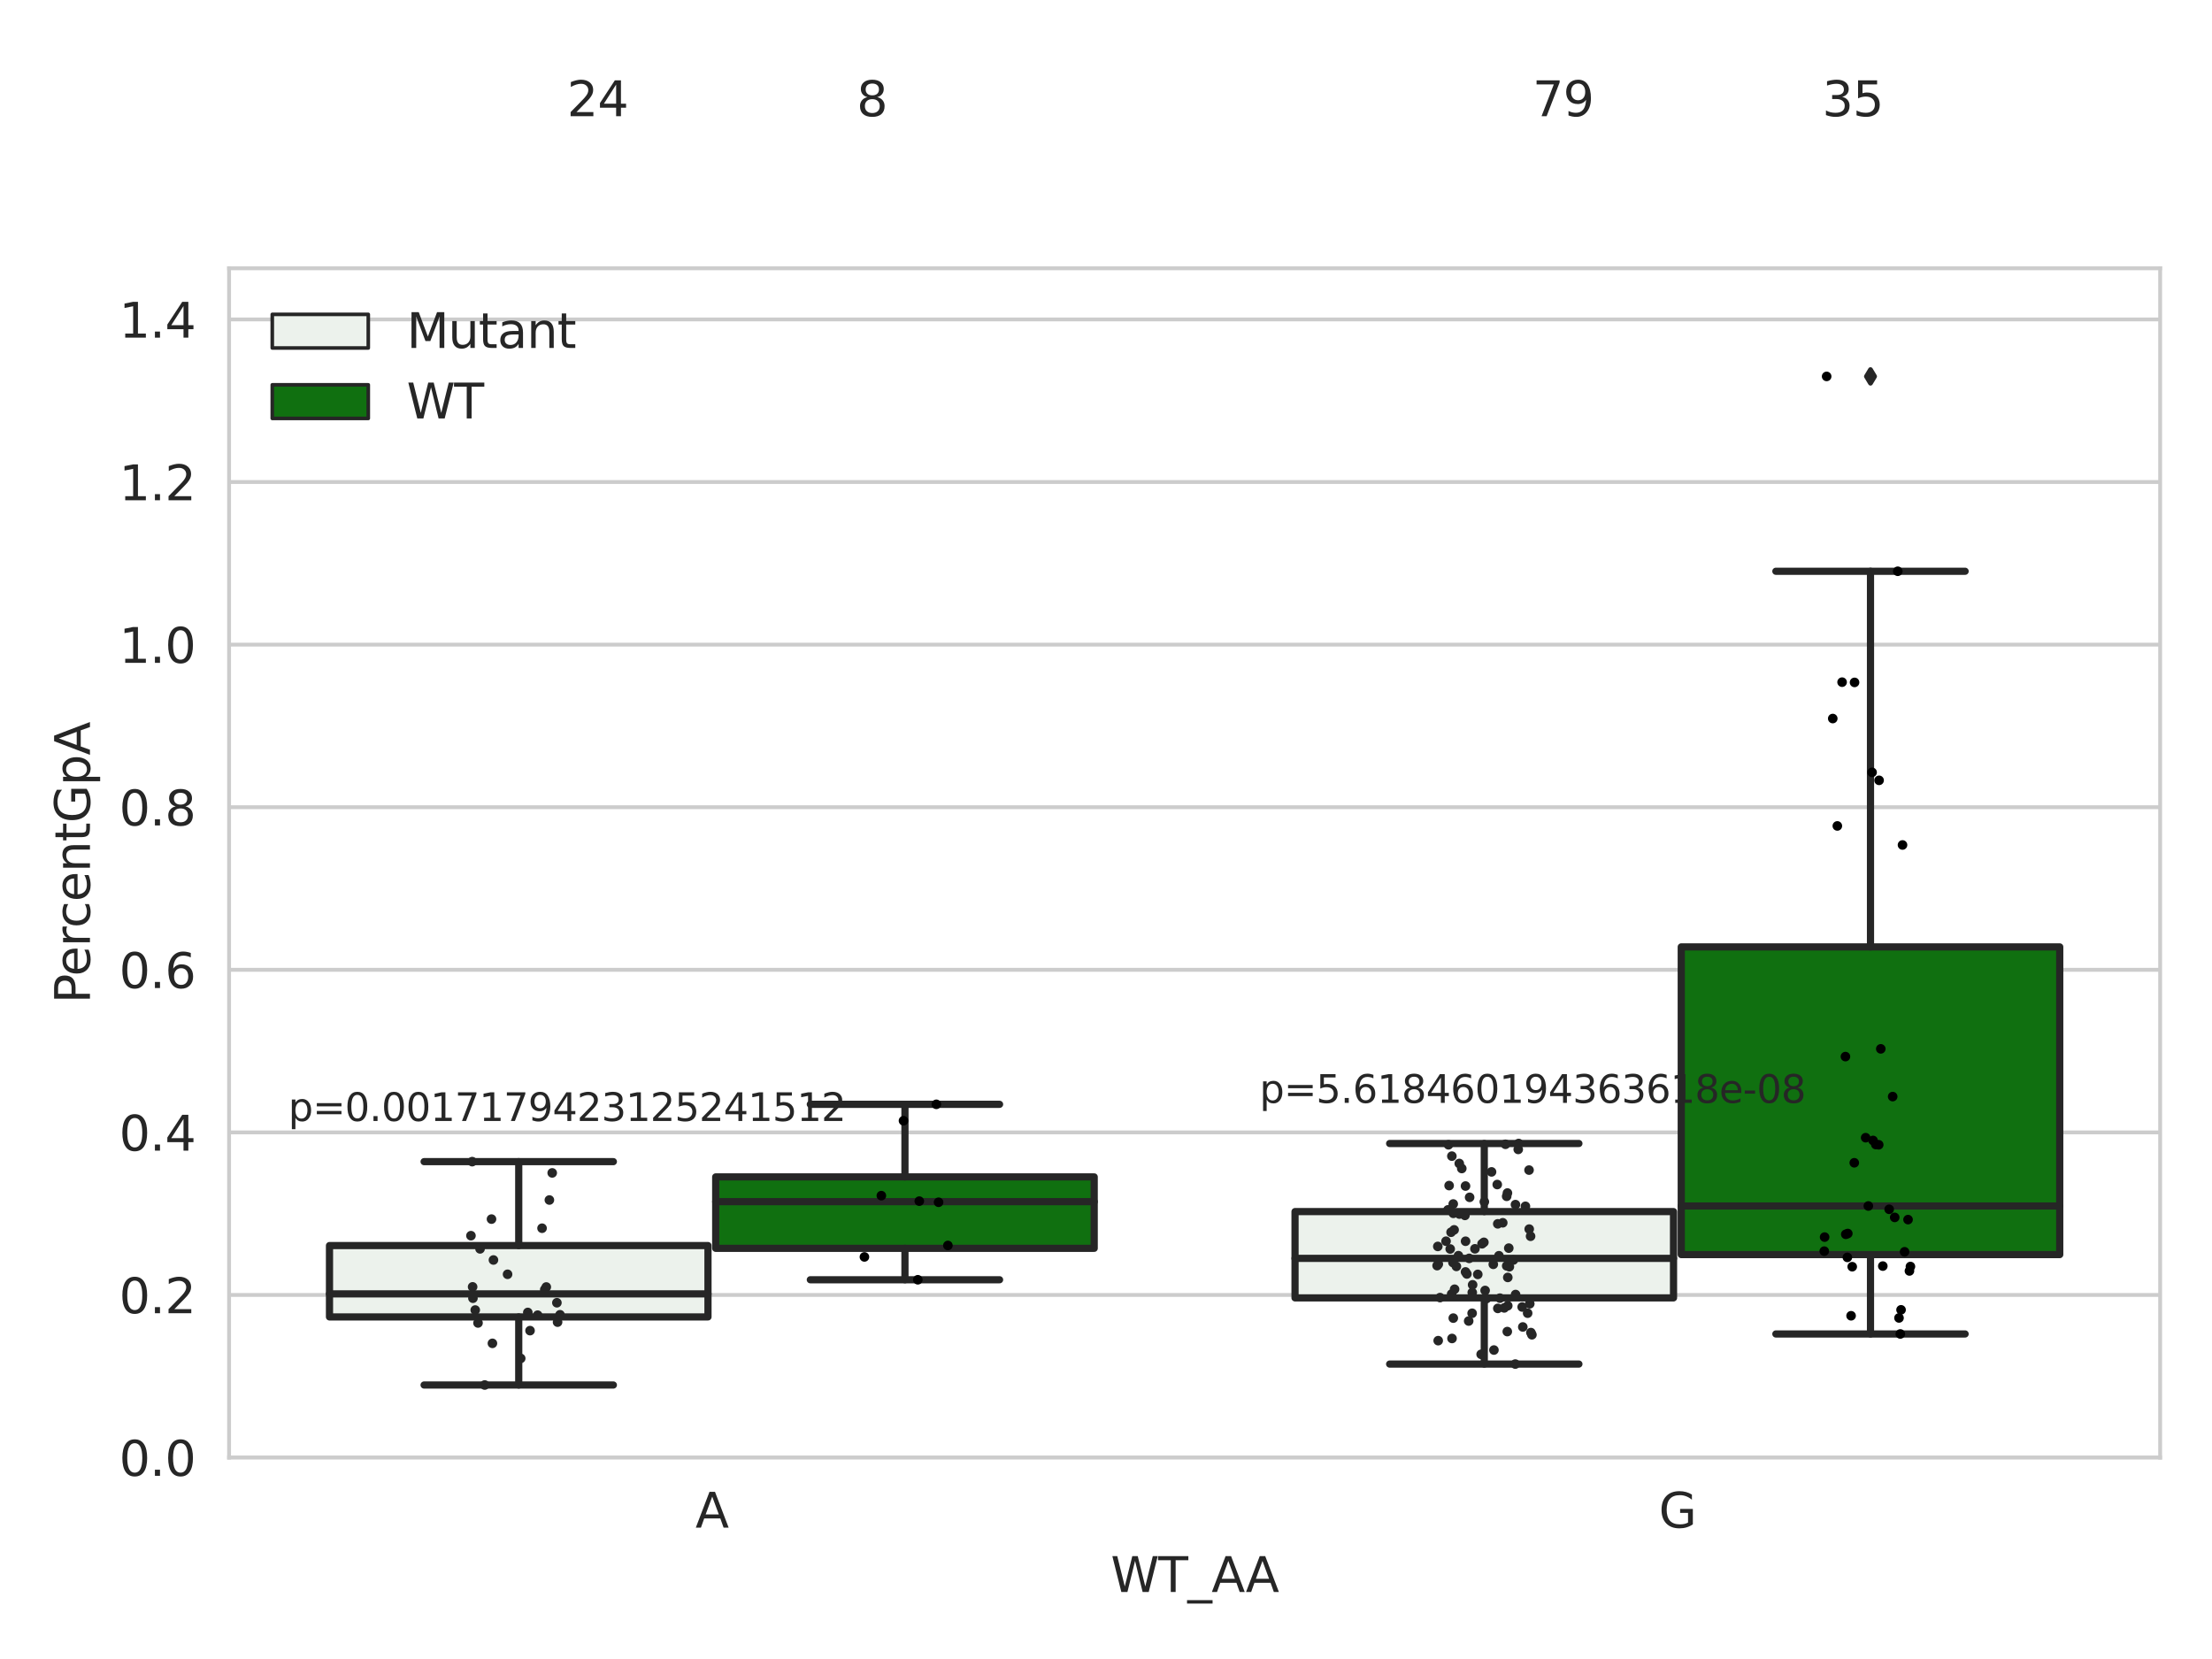 <?xml version="1.0" encoding="utf-8" standalone="no"?>
<!DOCTYPE svg PUBLIC "-//W3C//DTD SVG 1.1//EN"
  "http://www.w3.org/Graphics/SVG/1.1/DTD/svg11.dtd">
<svg xmlns:xlink="http://www.w3.org/1999/xlink" width="460.8pt" height="345.6pt" viewBox="0 0 460.8 345.6" xmlns="http://www.w3.org/2000/svg" version="1.1">
 <defs>
  <style type="text/css">*{stroke-linejoin: round; stroke-linecap: butt}</style>
 </defs>
 <g id="figure_1">
  <g id="patch_1">
   <path d="M 0 345.6 
L 460.8 345.6 
L 460.8 0 
L 0 0 
z
" style="fill: #ffffff"/>
  </g>
  <g id="axes_1">
   <g id="patch_2">
    <path d="M 47.72 303.64 
L 450 303.64 
L 450 55.89 
L 47.72 55.89 
z
" style="fill: #ffffff"/>
   </g>
   <g id="matplotlib.axis_1">
    <g id="xtick_1">
     <g id="text_1">
      <!-- A -->
      <g style="fill: #262626" transform="translate(144.87 318.238)scale(0.1 -0.1)">
       <defs>
        <path id="DejaVuSans-41" d="M 2188 4044 
L 1331 1722 
L 3047 1722 
L 2188 4044 
z
M 1831 4666 
L 2547 4666 
L 4325 0 
L 3669 0 
L 3244 1197 
L 1141 1197 
L 716 0 
L 50 0 
L 1831 4666 
z
" transform="scale(0.016)"/>
       </defs>
       <use xlink:href="#DejaVuSans-41"/>
      </g>
     </g>
    </g>
    <g id="xtick_2">
     <g id="text_2">
      <!-- G -->
      <g style="fill: #262626" transform="translate(345.556 318.238)scale(0.1 -0.1)">
       <defs>
        <path id="DejaVuSans-47" d="M 3809 666 
L 3809 1919 
L 2778 1919 
L 2778 2438 
L 4434 2438 
L 4434 434 
Q 4069 175 3628 42 
Q 3188 -91 2688 -91 
Q 1594 -91 976 548 
Q 359 1188 359 2328 
Q 359 3472 976 4111 
Q 1594 4750 2688 4750 
Q 3144 4750 3555 4637 
Q 3966 4525 4313 4306 
L 4313 3634 
Q 3963 3931 3569 4081 
Q 3175 4231 2741 4231 
Q 1884 4231 1454 3753 
Q 1025 3275 1025 2328 
Q 1025 1384 1454 906 
Q 1884 428 2741 428 
Q 3075 428 3337 486 
Q 3600 544 3809 666 
z
" transform="scale(0.016)"/>
       </defs>
       <use xlink:href="#DejaVuSans-47"/>
      </g>
     </g>
    </g>
    <g id="text_3">
     <!-- WT_AA -->
     <g style="fill: #262626" transform="translate(231.384 331.638)scale(0.1 -0.1)">
      <defs>
       <path id="DejaVuSans-57" d="M 213 4666 
L 850 4666 
L 1831 722 
L 2809 4666 
L 3519 4666 
L 4500 722 
L 5478 4666 
L 6119 4666 
L 4947 0 
L 4153 0 
L 3169 4050 
L 2175 0 
L 1381 0 
L 213 4666 
z
" transform="scale(0.016)"/>
       <path id="DejaVuSans-54" d="M -19 4666 
L 3928 4666 
L 3928 4134 
L 2272 4134 
L 2272 0 
L 1638 0 
L 1638 4134 
L -19 4134 
L -19 4666 
z
" transform="scale(0.016)"/>
       <path id="DejaVuSans-5f" d="M 3263 -1063 
L 3263 -1509 
L -63 -1509 
L -63 -1063 
L 3263 -1063 
z
" transform="scale(0.016)"/>
      </defs>
      <use xlink:href="#DejaVuSans-57"/>
      <use xlink:href="#DejaVuSans-54" x="98.877"/>
      <use xlink:href="#DejaVuSans-5f" x="159.961"/>
      <use xlink:href="#DejaVuSans-41" x="209.961"/>
      <use xlink:href="#DejaVuSans-41" x="281.119"/>
     </g>
    </g>
   </g>
   <g id="matplotlib.axis_2">
    <g id="ytick_1">
     <g id="line2d_1">
      <path d="M 47.72 303.64 
L 450 303.64 
" clip-path="url(#p627e6d5bce)" style="fill: none; stroke: #cccccc; stroke-width: 0.8; stroke-linecap: round"/>
     </g>
     <g id="text_4">
      <!-- 0.0 -->
      <g style="fill: #262626" transform="translate(24.817 307.439)scale(0.1 -0.1)">
       <defs>
        <path id="DejaVuSans-30" d="M 2034 4250 
Q 1547 4250 1301 3770 
Q 1056 3291 1056 2328 
Q 1056 1369 1301 889 
Q 1547 409 2034 409 
Q 2525 409 2770 889 
Q 3016 1369 3016 2328 
Q 3016 3291 2770 3770 
Q 2525 4250 2034 4250 
z
M 2034 4750 
Q 2819 4750 3233 4129 
Q 3647 3509 3647 2328 
Q 3647 1150 3233 529 
Q 2819 -91 2034 -91 
Q 1250 -91 836 529 
Q 422 1150 422 2328 
Q 422 3509 836 4129 
Q 1250 4750 2034 4750 
z
" transform="scale(0.016)"/>
        <path id="DejaVuSans-2e" d="M 684 794 
L 1344 794 
L 1344 0 
L 684 0 
L 684 794 
z
" transform="scale(0.016)"/>
       </defs>
       <use xlink:href="#DejaVuSans-30"/>
       <use xlink:href="#DejaVuSans-2e" x="63.623"/>
       <use xlink:href="#DejaVuSans-30" x="95.41"/>
      </g>
     </g>
    </g>
    <g id="ytick_2">
     <g id="line2d_2">
      <path d="M 47.72 269.769 
L 450 269.769 
" clip-path="url(#p627e6d5bce)" style="fill: none; stroke: #cccccc; stroke-width: 0.8; stroke-linecap: round"/>
     </g>
     <g id="text_5">
      <!-- 0.2 -->
      <g style="fill: #262626" transform="translate(24.817 273.568)scale(0.1 -0.1)">
       <defs>
        <path id="DejaVuSans-32" d="M 1228 531 
L 3431 531 
L 3431 0 
L 469 0 
L 469 531 
Q 828 903 1448 1529 
Q 2069 2156 2228 2338 
Q 2531 2678 2651 2914 
Q 2772 3150 2772 3378 
Q 2772 3750 2511 3984 
Q 2250 4219 1831 4219 
Q 1534 4219 1204 4116 
Q 875 4013 500 3803 
L 500 4441 
Q 881 4594 1212 4672 
Q 1544 4750 1819 4750 
Q 2544 4750 2975 4387 
Q 3406 4025 3406 3419 
Q 3406 3131 3298 2873 
Q 3191 2616 2906 2266 
Q 2828 2175 2409 1742 
Q 1991 1309 1228 531 
z
" transform="scale(0.016)"/>
       </defs>
       <use xlink:href="#DejaVuSans-30"/>
       <use xlink:href="#DejaVuSans-2e" x="63.623"/>
       <use xlink:href="#DejaVuSans-32" x="95.41"/>
      </g>
     </g>
    </g>
    <g id="ytick_3">
     <g id="line2d_3">
      <path d="M 47.72 235.898 
L 450 235.898 
" clip-path="url(#p627e6d5bce)" style="fill: none; stroke: #cccccc; stroke-width: 0.8; stroke-linecap: round"/>
     </g>
     <g id="text_6">
      <!-- 0.4 -->
      <g style="fill: #262626" transform="translate(24.817 239.697)scale(0.1 -0.1)">
       <defs>
        <path id="DejaVuSans-34" d="M 2419 4116 
L 825 1625 
L 2419 1625 
L 2419 4116 
z
M 2253 4666 
L 3047 4666 
L 3047 1625 
L 3713 1625 
L 3713 1100 
L 3047 1100 
L 3047 0 
L 2419 0 
L 2419 1100 
L 313 1100 
L 313 1709 
L 2253 4666 
z
" transform="scale(0.016)"/>
       </defs>
       <use xlink:href="#DejaVuSans-30"/>
       <use xlink:href="#DejaVuSans-2e" x="63.623"/>
       <use xlink:href="#DejaVuSans-34" x="95.41"/>
      </g>
     </g>
    </g>
    <g id="ytick_4">
     <g id="line2d_4">
      <path d="M 47.72 202.026 
L 450 202.026 
" clip-path="url(#p627e6d5bce)" style="fill: none; stroke: #cccccc; stroke-width: 0.8; stroke-linecap: round"/>
     </g>
     <g id="text_7">
      <!-- 0.6 -->
      <g style="fill: #262626" transform="translate(24.817 205.826)scale(0.1 -0.1)">
       <defs>
        <path id="DejaVuSans-36" d="M 2113 2584 
Q 1688 2584 1439 2293 
Q 1191 2003 1191 1497 
Q 1191 994 1439 701 
Q 1688 409 2113 409 
Q 2538 409 2786 701 
Q 3034 994 3034 1497 
Q 3034 2003 2786 2293 
Q 2538 2584 2113 2584 
z
M 3366 4563 
L 3366 3988 
Q 3128 4100 2886 4159 
Q 2644 4219 2406 4219 
Q 1781 4219 1451 3797 
Q 1122 3375 1075 2522 
Q 1259 2794 1537 2939 
Q 1816 3084 2150 3084 
Q 2853 3084 3261 2657 
Q 3669 2231 3669 1497 
Q 3669 778 3244 343 
Q 2819 -91 2113 -91 
Q 1303 -91 875 529 
Q 447 1150 447 2328 
Q 447 3434 972 4092 
Q 1497 4750 2381 4750 
Q 2619 4750 2861 4703 
Q 3103 4656 3366 4563 
z
" transform="scale(0.016)"/>
       </defs>
       <use xlink:href="#DejaVuSans-30"/>
       <use xlink:href="#DejaVuSans-2e" x="63.623"/>
       <use xlink:href="#DejaVuSans-36" x="95.41"/>
      </g>
     </g>
    </g>
    <g id="ytick_5">
     <g id="line2d_5">
      <path d="M 47.72 168.155 
L 450 168.155 
" clip-path="url(#p627e6d5bce)" style="fill: none; stroke: #cccccc; stroke-width: 0.8; stroke-linecap: round"/>
     </g>
     <g id="text_8">
      <!-- 0.8 -->
      <g style="fill: #262626" transform="translate(24.817 171.954)scale(0.1 -0.1)">
       <defs>
        <path id="DejaVuSans-38" d="M 2034 2216 
Q 1584 2216 1326 1975 
Q 1069 1734 1069 1313 
Q 1069 891 1326 650 
Q 1584 409 2034 409 
Q 2484 409 2743 651 
Q 3003 894 3003 1313 
Q 3003 1734 2745 1975 
Q 2488 2216 2034 2216 
z
M 1403 2484 
Q 997 2584 770 2862 
Q 544 3141 544 3541 
Q 544 4100 942 4425 
Q 1341 4750 2034 4750 
Q 2731 4750 3128 4425 
Q 3525 4100 3525 3541 
Q 3525 3141 3298 2862 
Q 3072 2584 2669 2484 
Q 3125 2378 3379 2068 
Q 3634 1759 3634 1313 
Q 3634 634 3220 271 
Q 2806 -91 2034 -91 
Q 1263 -91 848 271 
Q 434 634 434 1313 
Q 434 1759 690 2068 
Q 947 2378 1403 2484 
z
M 1172 3481 
Q 1172 3119 1398 2916 
Q 1625 2713 2034 2713 
Q 2441 2713 2670 2916 
Q 2900 3119 2900 3481 
Q 2900 3844 2670 4047 
Q 2441 4250 2034 4250 
Q 1625 4250 1398 4047 
Q 1172 3844 1172 3481 
z
" transform="scale(0.016)"/>
       </defs>
       <use xlink:href="#DejaVuSans-30"/>
       <use xlink:href="#DejaVuSans-2e" x="63.623"/>
       <use xlink:href="#DejaVuSans-38" x="95.41"/>
      </g>
     </g>
    </g>
    <g id="ytick_6">
     <g id="line2d_6">
      <path d="M 47.72 134.284 
L 450 134.284 
" clip-path="url(#p627e6d5bce)" style="fill: none; stroke: #cccccc; stroke-width: 0.8; stroke-linecap: round"/>
     </g>
     <g id="text_9">
      <!-- 1.0 -->
      <g style="fill: #262626" transform="translate(24.817 138.083)scale(0.1 -0.1)">
       <defs>
        <path id="DejaVuSans-31" d="M 794 531 
L 1825 531 
L 1825 4091 
L 703 3866 
L 703 4441 
L 1819 4666 
L 2450 4666 
L 2450 531 
L 3481 531 
L 3481 0 
L 794 0 
L 794 531 
z
" transform="scale(0.016)"/>
       </defs>
       <use xlink:href="#DejaVuSans-31"/>
       <use xlink:href="#DejaVuSans-2e" x="63.623"/>
       <use xlink:href="#DejaVuSans-30" x="95.41"/>
      </g>
     </g>
    </g>
    <g id="ytick_7">
     <g id="line2d_7">
      <path d="M 47.72 100.413 
L 450 100.413 
" clip-path="url(#p627e6d5bce)" style="fill: none; stroke: #cccccc; stroke-width: 0.8; stroke-linecap: round"/>
     </g>
     <g id="text_10">
      <!-- 1.2 -->
      <g style="fill: #262626" transform="translate(24.817 104.212)scale(0.1 -0.1)">
       <use xlink:href="#DejaVuSans-31"/>
       <use xlink:href="#DejaVuSans-2e" x="63.623"/>
       <use xlink:href="#DejaVuSans-32" x="95.41"/>
      </g>
     </g>
    </g>
    <g id="ytick_8">
     <g id="line2d_8">
      <path d="M 47.72 66.542 
L 450 66.542 
" clip-path="url(#p627e6d5bce)" style="fill: none; stroke: #cccccc; stroke-width: 0.8; stroke-linecap: round"/>
     </g>
     <g id="text_11">
      <!-- 1.4 -->
      <g style="fill: #262626" transform="translate(24.817 70.341)scale(0.1 -0.1)">
       <use xlink:href="#DejaVuSans-31"/>
       <use xlink:href="#DejaVuSans-2e" x="63.623"/>
       <use xlink:href="#DejaVuSans-34" x="95.41"/>
      </g>
     </g>
    </g>
    <g id="text_12">
     <!-- PercentGpA -->
     <g style="fill: #262626" transform="translate(18.737 209.041)rotate(-90)scale(0.1 -0.1)">
      <defs>
       <path id="DejaVuSans-50" d="M 1259 4147 
L 1259 2394 
L 2053 2394 
Q 2494 2394 2734 2622 
Q 2975 2850 2975 3272 
Q 2975 3691 2734 3919 
Q 2494 4147 2053 4147 
L 1259 4147 
z
M 628 4666 
L 2053 4666 
Q 2838 4666 3239 4311 
Q 3641 3956 3641 3272 
Q 3641 2581 3239 2228 
Q 2838 1875 2053 1875 
L 1259 1875 
L 1259 0 
L 628 0 
L 628 4666 
z
" transform="scale(0.016)"/>
       <path id="DejaVuSans-65" d="M 3597 1894 
L 3597 1613 
L 953 1613 
Q 991 1019 1311 708 
Q 1631 397 2203 397 
Q 2534 397 2845 478 
Q 3156 559 3463 722 
L 3463 178 
Q 3153 47 2828 -22 
Q 2503 -91 2169 -91 
Q 1331 -91 842 396 
Q 353 884 353 1716 
Q 353 2575 817 3079 
Q 1281 3584 2069 3584 
Q 2775 3584 3186 3129 
Q 3597 2675 3597 1894 
z
M 3022 2063 
Q 3016 2534 2758 2815 
Q 2500 3097 2075 3097 
Q 1594 3097 1305 2825 
Q 1016 2553 972 2059 
L 3022 2063 
z
" transform="scale(0.016)"/>
       <path id="DejaVuSans-72" d="M 2631 2963 
Q 2534 3019 2420 3045 
Q 2306 3072 2169 3072 
Q 1681 3072 1420 2755 
Q 1159 2438 1159 1844 
L 1159 0 
L 581 0 
L 581 3500 
L 1159 3500 
L 1159 2956 
Q 1341 3275 1631 3429 
Q 1922 3584 2338 3584 
Q 2397 3584 2469 3576 
Q 2541 3569 2628 3553 
L 2631 2963 
z
" transform="scale(0.016)"/>
       <path id="DejaVuSans-63" d="M 3122 3366 
L 3122 2828 
Q 2878 2963 2633 3030 
Q 2388 3097 2138 3097 
Q 1578 3097 1268 2742 
Q 959 2388 959 1747 
Q 959 1106 1268 751 
Q 1578 397 2138 397 
Q 2388 397 2633 464 
Q 2878 531 3122 666 
L 3122 134 
Q 2881 22 2623 -34 
Q 2366 -91 2075 -91 
Q 1284 -91 818 406 
Q 353 903 353 1747 
Q 353 2603 823 3093 
Q 1294 3584 2113 3584 
Q 2378 3584 2631 3529 
Q 2884 3475 3122 3366 
z
" transform="scale(0.016)"/>
       <path id="DejaVuSans-6e" d="M 3513 2113 
L 3513 0 
L 2938 0 
L 2938 2094 
Q 2938 2591 2744 2837 
Q 2550 3084 2163 3084 
Q 1697 3084 1428 2787 
Q 1159 2491 1159 1978 
L 1159 0 
L 581 0 
L 581 3500 
L 1159 3500 
L 1159 2956 
Q 1366 3272 1645 3428 
Q 1925 3584 2291 3584 
Q 2894 3584 3203 3211 
Q 3513 2838 3513 2113 
z
" transform="scale(0.016)"/>
       <path id="DejaVuSans-74" d="M 1172 4494 
L 1172 3500 
L 2356 3500 
L 2356 3053 
L 1172 3053 
L 1172 1153 
Q 1172 725 1289 603 
Q 1406 481 1766 481 
L 2356 481 
L 2356 0 
L 1766 0 
Q 1100 0 847 248 
Q 594 497 594 1153 
L 594 3053 
L 172 3053 
L 172 3500 
L 594 3500 
L 594 4494 
L 1172 4494 
z
" transform="scale(0.016)"/>
       <path id="DejaVuSans-70" d="M 1159 525 
L 1159 -1331 
L 581 -1331 
L 581 3500 
L 1159 3500 
L 1159 2969 
Q 1341 3281 1617 3432 
Q 1894 3584 2278 3584 
Q 2916 3584 3314 3078 
Q 3713 2572 3713 1747 
Q 3713 922 3314 415 
Q 2916 -91 2278 -91 
Q 1894 -91 1617 61 
Q 1341 213 1159 525 
z
M 3116 1747 
Q 3116 2381 2855 2742 
Q 2594 3103 2138 3103 
Q 1681 3103 1420 2742 
Q 1159 2381 1159 1747 
Q 1159 1113 1420 752 
Q 1681 391 2138 391 
Q 2594 391 2855 752 
Q 3116 1113 3116 1747 
z
" transform="scale(0.016)"/>
      </defs>
      <use xlink:href="#DejaVuSans-50"/>
      <use xlink:href="#DejaVuSans-65" x="56.678"/>
      <use xlink:href="#DejaVuSans-72" x="118.201"/>
      <use xlink:href="#DejaVuSans-63" x="157.064"/>
      <use xlink:href="#DejaVuSans-65" x="212.045"/>
      <use xlink:href="#DejaVuSans-6e" x="273.568"/>
      <use xlink:href="#DejaVuSans-74" x="336.947"/>
      <use xlink:href="#DejaVuSans-47" x="376.156"/>
      <use xlink:href="#DejaVuSans-70" x="453.646"/>
      <use xlink:href="#DejaVuSans-41" x="517.123"/>
     </g>
    </g>
   </g>
   <g id="patch_3">
    <path d="M 68.639 274.338 
L 147.485 274.338 
L 147.485 259.474 
L 68.639 259.474 
L 68.639 274.338 
z
" clip-path="url(#p627e6d5bce)" style="fill: #ecf2ec; stroke: #262626; stroke-width: 1.5; stroke-linejoin: miter"/>
   </g>
   <g id="patch_4">
    <path d="M 149.095 260.048 
L 227.941 260.048 
L 227.941 245.173 
L 149.095 245.173 
L 149.095 260.048 
z
" clip-path="url(#p627e6d5bce)" style="fill: #107010; stroke: #262626; stroke-width: 1.5; stroke-linejoin: miter"/>
   </g>
   <g id="patch_5">
    <path d="M 269.779 270.371 
L 348.625 270.371 
L 348.625 252.397 
L 269.779 252.397 
L 269.779 270.371 
z
" clip-path="url(#p627e6d5bce)" style="fill: #ecf2ec; stroke: #262626; stroke-width: 1.5; stroke-linejoin: miter"/>
   </g>
   <g id="patch_6">
    <path d="M 350.235 261.354 
L 429.081 261.354 
L 429.081 197.26 
L 350.235 197.26 
L 350.235 261.354 
z
" clip-path="url(#p627e6d5bce)" style="fill: #107010; stroke: #262626; stroke-width: 1.5; stroke-linejoin: miter"/>
   </g>
   <g id="patch_7">
    <path d="M 148.29 303.64 
L 148.29 303.64 
L 148.29 303.64 
L 148.29 303.64 
z
" clip-path="url(#p627e6d5bce)" style="fill: #ecf2ec; stroke: #262626; stroke-width: 0.75; stroke-linejoin: miter"/>
   </g>
   <g id="patch_8">
    <path d="M 148.29 303.64 
L 148.29 303.64 
L 148.29 303.64 
L 148.29 303.64 
z
" clip-path="url(#p627e6d5bce)" style="fill: #107010; stroke: #262626; stroke-width: 0.75; stroke-linejoin: miter"/>
   </g>
   <g id="PathCollection_1"/>
   <g id="PathCollection_2"/>
   <g id="line2d_9">
    <path d="M 108.062 274.338 
L 108.062 288.522 
" clip-path="url(#p627e6d5bce)" style="fill: none; stroke: #262626; stroke-width: 1.5; stroke-linecap: round"/>
   </g>
   <g id="line2d_10">
    <path d="M 108.062 259.474 
L 108.062 241.991 
" clip-path="url(#p627e6d5bce)" style="fill: none; stroke: #262626; stroke-width: 1.5; stroke-linecap: round"/>
   </g>
   <g id="line2d_11">
    <path d="M 88.35 288.522 
L 127.774 288.522 
" clip-path="url(#p627e6d5bce)" style="fill: none; stroke: #262626; stroke-width: 1.5; stroke-linecap: round"/>
   </g>
   <g id="line2d_12">
    <path d="M 88.35 241.991 
L 127.774 241.991 
" clip-path="url(#p627e6d5bce)" style="fill: none; stroke: #262626; stroke-width: 1.5; stroke-linecap: round"/>
   </g>
   <g id="line2d_13"/>
   <g id="line2d_14">
    <path d="M 188.518 260.048 
L 188.518 266.596 
" clip-path="url(#p627e6d5bce)" style="fill: none; stroke: #262626; stroke-width: 1.5; stroke-linecap: round"/>
   </g>
   <g id="line2d_15">
    <path d="M 188.518 245.173 
L 188.518 230.05 
" clip-path="url(#p627e6d5bce)" style="fill: none; stroke: #262626; stroke-width: 1.5; stroke-linecap: round"/>
   </g>
   <g id="line2d_16">
    <path d="M 168.806 266.596 
L 208.23 266.596 
" clip-path="url(#p627e6d5bce)" style="fill: none; stroke: #262626; stroke-width: 1.5; stroke-linecap: round"/>
   </g>
   <g id="line2d_17">
    <path d="M 168.806 230.05 
L 208.23 230.05 
" clip-path="url(#p627e6d5bce)" style="fill: none; stroke: #262626; stroke-width: 1.5; stroke-linecap: round"/>
   </g>
   <g id="line2d_18"/>
   <g id="line2d_19">
    <path d="M 309.202 270.371 
L 309.202 284.16 
" clip-path="url(#p627e6d5bce)" style="fill: none; stroke: #262626; stroke-width: 1.5; stroke-linecap: round"/>
   </g>
   <g id="line2d_20">
    <path d="M 309.202 252.397 
L 309.202 238.211 
" clip-path="url(#p627e6d5bce)" style="fill: none; stroke: #262626; stroke-width: 1.5; stroke-linecap: round"/>
   </g>
   <g id="line2d_21">
    <path d="M 289.49 284.16 
L 328.914 284.16 
" clip-path="url(#p627e6d5bce)" style="fill: none; stroke: #262626; stroke-width: 1.5; stroke-linecap: round"/>
   </g>
   <g id="line2d_22">
    <path d="M 289.49 238.211 
L 328.914 238.211 
" clip-path="url(#p627e6d5bce)" style="fill: none; stroke: #262626; stroke-width: 1.5; stroke-linecap: round"/>
   </g>
   <g id="line2d_23"/>
   <g id="line2d_24">
    <path d="M 389.658 261.354 
L 389.658 277.888 
" clip-path="url(#p627e6d5bce)" style="fill: none; stroke: #262626; stroke-width: 1.5; stroke-linecap: round"/>
   </g>
   <g id="line2d_25">
    <path d="M 389.658 197.26 
L 389.658 119.005 
" clip-path="url(#p627e6d5bce)" style="fill: none; stroke: #262626; stroke-width: 1.5; stroke-linecap: round"/>
   </g>
   <g id="line2d_26">
    <path d="M 369.946 277.888 
L 409.37 277.888 
" clip-path="url(#p627e6d5bce)" style="fill: none; stroke: #262626; stroke-width: 1.5; stroke-linecap: round"/>
   </g>
   <g id="line2d_27">
    <path d="M 369.946 119.005 
L 409.37 119.005 
" clip-path="url(#p627e6d5bce)" style="fill: none; stroke: #262626; stroke-width: 1.5; stroke-linecap: round"/>
   </g>
   <g id="line2d_28">
    <defs>
     <path id="m4b0d9cee6b" d="M -0 1.414 
L 0.849 0 
L 0 -1.414 
L -0.849 -0 
z
" style="stroke: #262626; stroke-linejoin: miter"/>
    </defs>
    <g clip-path="url(#p627e6d5bce)">
     <use xlink:href="#m4b0d9cee6b" x="389.658" y="78.412" style="fill: #262626; stroke: #262626; stroke-linejoin: miter"/>
    </g>
   </g>
   <g id="line2d_29">
    <path d="M 68.639 269.536 
L 147.485 269.536 
" clip-path="url(#p627e6d5bce)" style="fill: none; stroke: #262626; stroke-width: 1.5; stroke-linecap: round"/>
   </g>
   <g id="line2d_30">
    <path d="M 149.095 250.335 
L 227.941 250.335 
" clip-path="url(#p627e6d5bce)" style="fill: none; stroke: #262626; stroke-width: 1.5; stroke-linecap: round"/>
   </g>
   <g id="line2d_31">
    <path d="M 269.779 262.139 
L 348.625 262.139 
" clip-path="url(#p627e6d5bce)" style="fill: none; stroke: #262626; stroke-width: 1.5; stroke-linecap: round"/>
   </g>
   <g id="line2d_32">
    <path d="M 350.235 251.228 
L 429.081 251.228 
" clip-path="url(#p627e6d5bce)" style="fill: none; stroke: #262626; stroke-width: 1.5; stroke-linecap: round"/>
   </g>
   <g id="patch_9">
    <path d="M 47.72 303.64 
L 47.72 55.89 
" style="fill: none; stroke: #cccccc; stroke-width: 0.8; stroke-linejoin: miter; stroke-linecap: square"/>
   </g>
   <g id="patch_10">
    <path d="M 450 303.64 
L 450 55.89 
" style="fill: none; stroke: #cccccc; stroke-width: 0.8; stroke-linejoin: miter; stroke-linecap: square"/>
   </g>
   <g id="patch_11">
    <path d="M 47.72 303.64 
L 450 303.64 
" style="fill: none; stroke: #cccccc; stroke-width: 0.8; stroke-linejoin: miter; stroke-linecap: square"/>
   </g>
   <g id="patch_12">
    <path d="M 47.72 55.89 
L 450 55.89 
" style="fill: none; stroke: #cccccc; stroke-width: 0.8; stroke-linejoin: miter; stroke-linecap: square"/>
   </g>
   <g id="PathCollection_3">
    <defs>
     <path id="C0_0_171a064d5a" d="M 0 1 
C 0.265 1 0.52 0.895 0.707 0.707 
C 0.895 0.52 1 0.265 1 -0 
C 1 -0.265 0.895 -0.52 0.707 -0.707 
C 0.52 -0.895 0.265 -1 0 -1 
C -0.265 -1 -0.52 -0.895 -0.707 -0.707 
C -0.895 -0.52 -1 -0.265 -1 0 
C -1 0.265 -0.895 0.52 -0.707 0.707 
C -0.52 0.895 -0.265 1 0 1 
z
"/>
    </defs>
    <g clip-path="url(#p627e6d5bce)">
     <use xlink:href="#C0_0_171a064d5a" x="110.416" y="277.195" style="fill: #262626"/>
    </g>
    <g clip-path="url(#p627e6d5bce)">
     <use xlink:href="#C0_0_171a064d5a" x="98.454" y="268.078" style="fill: #262626"/>
    </g>
    <g clip-path="url(#p627e6d5bce)">
     <use xlink:href="#C0_0_171a064d5a" x="100.98" y="288.522" style="fill: #262626"/>
    </g>
    <g clip-path="url(#p627e6d5bce)">
     <use xlink:href="#C0_0_171a064d5a" x="109.953" y="273.409" style="fill: #262626"/>
    </g>
    <g clip-path="url(#p627e6d5bce)">
     <use xlink:href="#C0_0_171a064d5a" x="114.447" y="249.984" style="fill: #262626"/>
    </g>
    <g clip-path="url(#p627e6d5bce)">
     <use xlink:href="#C0_0_171a064d5a" x="99.579" y="275.598" style="fill: #262626"/>
    </g>
    <g clip-path="url(#p627e6d5bce)">
     <use xlink:href="#C0_0_171a064d5a" x="99" y="272.906" style="fill: #262626"/>
    </g>
    <g clip-path="url(#p627e6d5bce)">
     <use xlink:href="#C0_0_171a064d5a" x="105.735" y="265.457" style="fill: #262626"/>
    </g>
    <g clip-path="url(#p627e6d5bce)">
     <use xlink:href="#C0_0_171a064d5a" x="112.009" y="273.976" style="fill: #262626"/>
    </g>
    <g clip-path="url(#p627e6d5bce)">
     <use xlink:href="#C0_0_171a064d5a" x="115.036" y="244.337" style="fill: #262626"/>
    </g>
    <g clip-path="url(#p627e6d5bce)">
     <use xlink:href="#C0_0_171a064d5a" x="100.005" y="260.161" style="fill: #262626"/>
    </g>
    <g clip-path="url(#p627e6d5bce)">
     <use xlink:href="#C0_0_171a064d5a" x="116.662" y="273.89" style="fill: #262626"/>
    </g>
    <g clip-path="url(#p627e6d5bce)">
     <use xlink:href="#C0_0_171a064d5a" x="113.803" y="268.105" style="fill: #262626"/>
    </g>
    <g clip-path="url(#p627e6d5bce)">
     <use xlink:href="#C0_0_171a064d5a" x="102.581" y="279.842" style="fill: #262626"/>
    </g>
    <g clip-path="url(#p627e6d5bce)">
     <use xlink:href="#C0_0_171a064d5a" x="116.154" y="275.424" style="fill: #262626"/>
    </g>
    <g clip-path="url(#p627e6d5bce)">
     <use xlink:href="#C0_0_171a064d5a" x="98.366" y="241.991" style="fill: #262626"/>
    </g>
    <g clip-path="url(#p627e6d5bce)">
     <use xlink:href="#C0_0_171a064d5a" x="108.474" y="282.981" style="fill: #262626"/>
    </g>
    <g clip-path="url(#p627e6d5bce)">
     <use xlink:href="#C0_0_171a064d5a" x="113.486" y="268.632" style="fill: #262626"/>
    </g>
    <g clip-path="url(#p627e6d5bce)">
     <use xlink:href="#C0_0_171a064d5a" x="98.521" y="270.44" style="fill: #262626"/>
    </g>
    <g clip-path="url(#p627e6d5bce)">
     <use xlink:href="#C0_0_171a064d5a" x="112.92" y="255.86" style="fill: #262626"/>
    </g>
    <g clip-path="url(#p627e6d5bce)">
     <use xlink:href="#C0_0_171a064d5a" x="116.011" y="271.385" style="fill: #262626"/>
    </g>
    <g clip-path="url(#p627e6d5bce)">
     <use xlink:href="#C0_0_171a064d5a" x="102.796" y="262.479" style="fill: #262626"/>
    </g>
    <g clip-path="url(#p627e6d5bce)">
     <use xlink:href="#C0_0_171a064d5a" x="98.108" y="257.415" style="fill: #262626"/>
    </g>
    <g clip-path="url(#p627e6d5bce)">
     <use xlink:href="#C0_0_171a064d5a" x="102.389" y="253.962" style="fill: #262626"/>
    </g>
   </g>
   <g id="PathCollection_4">
    <defs>
     <path id="C1_0_4add2a9296" d="M 0 1 
C 0.265 1 0.52 0.895 0.707 0.707 
C 0.895 0.52 1 0.265 1 -0 
C 1 -0.265 0.895 -0.52 0.707 -0.707 
C 0.52 -0.895 0.265 -1 0 -1 
C -0.265 -1 -0.52 -0.895 -0.707 -0.707 
C -0.895 -0.52 -1 -0.265 -1 0 
C -1 0.265 -0.895 0.52 -0.707 0.707 
C -0.52 0.895 -0.265 1 0 1 
z
"/>
    </defs>
    <g clip-path="url(#p627e6d5bce)">
     <use xlink:href="#C1_0_4add2a9296" x="183.602" y="249.075"/>
    </g>
    <g clip-path="url(#p627e6d5bce)">
     <use xlink:href="#C1_0_4add2a9296" x="188.215" y="233.468"/>
    </g>
    <g clip-path="url(#p627e6d5bce)">
     <use xlink:href="#C1_0_4add2a9296" x="195.059" y="230.05"/>
    </g>
    <g clip-path="url(#p627e6d5bce)">
     <use xlink:href="#C1_0_4add2a9296" x="191.198" y="266.596"/>
    </g>
    <g clip-path="url(#p627e6d5bce)">
     <use xlink:href="#C1_0_4add2a9296" x="195.521" y="250.452"/>
    </g>
    <g clip-path="url(#p627e6d5bce)">
     <use xlink:href="#C1_0_4add2a9296" x="180.076" y="261.838"/>
    </g>
    <g clip-path="url(#p627e6d5bce)">
     <use xlink:href="#C1_0_4add2a9296" x="197.463" y="259.452"/>
    </g>
    <g clip-path="url(#p627e6d5bce)">
     <use xlink:href="#C1_0_4add2a9296" x="191.505" y="250.219"/>
    </g>
   </g>
   <g id="PathCollection_5">
    <defs>
     <path id="C2_0_0e6dbaa52e" d="M 0 1 
C 0.265 1 0.52 0.895 0.707 0.707 
C 0.895 0.52 1 0.265 1 -0 
C 1 -0.265 0.895 -0.52 0.707 -0.707 
C 0.52 -0.895 0.265 -1 0 -1 
C -0.265 -1 -0.52 -0.895 -0.707 -0.707 
C -0.895 -0.52 -1 -0.265 -1 0 
C -1 0.265 -0.895 0.52 -0.707 0.707 
C -0.52 0.895 -0.265 1 0 1 
z
"/>
    </defs>
    <g clip-path="url(#p627e6d5bce)">
     <use xlink:href="#C2_0_0e6dbaa52e" x="303.821" y="261.579" style="fill: #262626"/>
    </g>
    <g clip-path="url(#p627e6d5bce)">
     <use xlink:href="#C2_0_0e6dbaa52e" x="306.057" y="262.139" style="fill: #262626"/>
    </g>
    <g clip-path="url(#p627e6d5bce)">
     <use xlink:href="#C2_0_0e6dbaa52e" x="315.268" y="262.487" style="fill: #262626"/>
    </g>
    <g clip-path="url(#p627e6d5bce)">
     <use xlink:href="#C2_0_0e6dbaa52e" x="316.359" y="238.211" style="fill: #262626"/>
    </g>
    <g clip-path="url(#p627e6d5bce)">
     <use xlink:href="#C2_0_0e6dbaa52e" x="309.377" y="268.83" style="fill: #262626"/>
    </g>
    <g clip-path="url(#p627e6d5bce)">
     <use xlink:href="#C2_0_0e6dbaa52e" x="306.149" y="249.425" style="fill: #262626"/>
    </g>
    <g clip-path="url(#p627e6d5bce)">
     <use xlink:href="#C2_0_0e6dbaa52e" x="307.848" y="265.478" style="fill: #262626"/>
    </g>
    <g clip-path="url(#p627e6d5bce)">
     <use xlink:href="#C2_0_0e6dbaa52e" x="313.361" y="272.462" style="fill: #262626"/>
    </g>
    <g clip-path="url(#p627e6d5bce)">
     <use xlink:href="#C2_0_0e6dbaa52e" x="303.994" y="242.375" style="fill: #262626"/>
    </g>
    <g clip-path="url(#p627e6d5bce)">
     <use xlink:href="#C2_0_0e6dbaa52e" x="314.094" y="272.007" style="fill: #262626"/>
    </g>
    <g clip-path="url(#p627e6d5bce)">
     <use xlink:href="#C2_0_0e6dbaa52e" x="301.879" y="246.978" style="fill: #262626"/>
    </g>
    <g clip-path="url(#p627e6d5bce)">
     <use xlink:href="#C2_0_0e6dbaa52e" x="313.866" y="249.214" style="fill: #262626"/>
    </g>
    <g clip-path="url(#p627e6d5bce)">
     <use xlink:href="#C2_0_0e6dbaa52e" x="299.375" y="263.654" style="fill: #262626"/>
    </g>
    <g clip-path="url(#p627e6d5bce)">
     <use xlink:href="#C2_0_0e6dbaa52e" x="304.515" y="243.422" style="fill: #262626"/>
    </g>
    <g clip-path="url(#p627e6d5bce)">
     <use xlink:href="#C2_0_0e6dbaa52e" x="302.402" y="269.573" style="fill: #262626"/>
    </g>
    <g clip-path="url(#p627e6d5bce)">
     <use xlink:href="#C2_0_0e6dbaa52e" x="306.671" y="273.576" style="fill: #262626"/>
    </g>
    <g clip-path="url(#p627e6d5bce)">
     <use xlink:href="#C2_0_0e6dbaa52e" x="312.013" y="254.948" style="fill: #262626"/>
    </g>
    <g clip-path="url(#p627e6d5bce)">
     <use xlink:href="#C2_0_0e6dbaa52e" x="312.023" y="272.565" style="fill: #262626"/>
    </g>
    <g clip-path="url(#p627e6d5bce)">
     <use xlink:href="#C2_0_0e6dbaa52e" x="313.619" y="238.376" style="fill: #262626"/>
    </g>
    <g clip-path="url(#p627e6d5bce)">
     <use xlink:href="#C2_0_0e6dbaa52e" x="302.736" y="250.813" style="fill: #262626"/>
    </g>
    <g clip-path="url(#p627e6d5bce)">
     <use xlink:href="#C2_0_0e6dbaa52e" x="315.699" y="250.942" style="fill: #262626"/>
    </g>
    <g clip-path="url(#p627e6d5bce)">
     <use xlink:href="#C2_0_0e6dbaa52e" x="309.662" y="270.513" style="fill: #262626"/>
    </g>
    <g clip-path="url(#p627e6d5bce)">
     <use xlink:href="#C2_0_0e6dbaa52e" x="310.717" y="244.127" style="fill: #262626"/>
    </g>
    <g clip-path="url(#p627e6d5bce)">
     <use xlink:href="#C2_0_0e6dbaa52e" x="315.664" y="284.16" style="fill: #262626"/>
    </g>
    <g clip-path="url(#p627e6d5bce)">
     <use xlink:href="#C2_0_0e6dbaa52e" x="318.563" y="256.044" style="fill: #262626"/>
    </g>
    <g clip-path="url(#p627e6d5bce)">
     <use xlink:href="#C2_0_0e6dbaa52e" x="318.915" y="277.603" style="fill: #262626"/>
    </g>
    <g clip-path="url(#p627e6d5bce)">
     <use xlink:href="#C2_0_0e6dbaa52e" x="306.698" y="269.254" style="fill: #262626"/>
    </g>
    <g clip-path="url(#p627e6d5bce)">
     <use xlink:href="#C2_0_0e6dbaa52e" x="305.293" y="247.073" style="fill: #262626"/>
    </g>
    <g clip-path="url(#p627e6d5bce)">
     <use xlink:href="#C2_0_0e6dbaa52e" x="311.213" y="281.239" style="fill: #262626"/>
    </g>
    <g clip-path="url(#p627e6d5bce)">
     <use xlink:href="#C2_0_0e6dbaa52e" x="315.726" y="269.673" style="fill: #262626"/>
    </g>
    <g clip-path="url(#p627e6d5bce)">
     <use xlink:href="#C2_0_0e6dbaa52e" x="305.178" y="253.191" style="fill: #262626"/>
    </g>
    <g clip-path="url(#p627e6d5bce)">
     <use xlink:href="#C2_0_0e6dbaa52e" x="305.298" y="264.963" style="fill: #262626"/>
    </g>
    <g clip-path="url(#p627e6d5bce)">
     <use xlink:href="#C2_0_0e6dbaa52e" x="308.549" y="282.127" style="fill: #262626"/>
    </g>
    <g clip-path="url(#p627e6d5bce)">
     <use xlink:href="#C2_0_0e6dbaa52e" x="316.277" y="239.445" style="fill: #262626"/>
    </g>
    <g clip-path="url(#p627e6d5bce)">
     <use xlink:href="#C2_0_0e6dbaa52e" x="301.638" y="252.037" style="fill: #262626"/>
    </g>
    <g clip-path="url(#p627e6d5bce)">
     <use xlink:href="#C2_0_0e6dbaa52e" x="302.759" y="252.757" style="fill: #262626"/>
    </g>
    <g clip-path="url(#p627e6d5bce)">
     <use xlink:href="#C2_0_0e6dbaa52e" x="301.748" y="238.481" style="fill: #262626"/>
    </g>
    <g clip-path="url(#p627e6d5bce)">
     <use xlink:href="#C2_0_0e6dbaa52e" x="318.527" y="243.752" style="fill: #262626"/>
    </g>
    <g clip-path="url(#p627e6d5bce)">
     <use xlink:href="#C2_0_0e6dbaa52e" x="302.283" y="256.699" style="fill: #262626"/>
    </g>
    <g clip-path="url(#p627e6d5bce)">
     <use xlink:href="#C2_0_0e6dbaa52e" x="318.68" y="271.601" style="fill: #262626"/>
    </g>
    <g clip-path="url(#p627e6d5bce)">
     <use xlink:href="#C2_0_0e6dbaa52e" x="319.126" y="278.058" style="fill: #262626"/>
    </g>
    <g clip-path="url(#p627e6d5bce)">
     <use xlink:href="#C2_0_0e6dbaa52e" x="299.627" y="263.343" style="fill: #262626"/>
    </g>
    <g clip-path="url(#p627e6d5bce)">
     <use xlink:href="#C2_0_0e6dbaa52e" x="302.482" y="278.828" style="fill: #262626"/>
    </g>
    <g clip-path="url(#p627e6d5bce)">
     <use xlink:href="#C2_0_0e6dbaa52e" x="305.953" y="275.194" style="fill: #262626"/>
    </g>
    <g clip-path="url(#p627e6d5bce)">
     <use xlink:href="#C2_0_0e6dbaa52e" x="305.305" y="258.573" style="fill: #262626"/>
    </g>
    <g clip-path="url(#p627e6d5bce)">
     <use xlink:href="#C2_0_0e6dbaa52e" x="302.45" y="240.844" style="fill: #262626"/>
    </g>
    <g clip-path="url(#p627e6d5bce)">
     <use xlink:href="#C2_0_0e6dbaa52e" x="311.08" y="263.381" style="fill: #262626"/>
    </g>
    <g clip-path="url(#p627e6d5bce)">
     <use xlink:href="#C2_0_0e6dbaa52e" x="311.905" y="246.761" style="fill: #262626"/>
    </g>
    <g clip-path="url(#p627e6d5bce)">
     <use xlink:href="#C2_0_0e6dbaa52e" x="304.024" y="252.91" style="fill: #262626"/>
    </g>
    <g clip-path="url(#p627e6d5bce)">
     <use xlink:href="#C2_0_0e6dbaa52e" x="306.772" y="267.65" style="fill: #262626"/>
    </g>
    <g clip-path="url(#p627e6d5bce)">
     <use xlink:href="#C2_0_0e6dbaa52e" x="313.876" y="263.703" style="fill: #262626"/>
    </g>
    <g clip-path="url(#p627e6d5bce)">
     <use xlink:href="#C2_0_0e6dbaa52e" x="318.236" y="273.559" style="fill: #262626"/>
    </g>
    <g clip-path="url(#p627e6d5bce)">
     <use xlink:href="#C2_0_0e6dbaa52e" x="317.098" y="272.271" style="fill: #262626"/>
    </g>
    <g clip-path="url(#p627e6d5bce)">
     <use xlink:href="#C2_0_0e6dbaa52e" x="312.459" y="270.429" style="fill: #262626"/>
    </g>
    <g clip-path="url(#p627e6d5bce)">
     <use xlink:href="#C2_0_0e6dbaa52e" x="317.229" y="276.43" style="fill: #262626"/>
    </g>
    <g clip-path="url(#p627e6d5bce)">
     <use xlink:href="#C2_0_0e6dbaa52e" x="317.775" y="251.295" style="fill: #262626"/>
    </g>
    <g clip-path="url(#p627e6d5bce)">
     <use xlink:href="#C2_0_0e6dbaa52e" x="302.101" y="260.184" style="fill: #262626"/>
    </g>
    <g clip-path="url(#p627e6d5bce)">
     <use xlink:href="#C2_0_0e6dbaa52e" x="299.521" y="259.653" style="fill: #262626"/>
    </g>
    <g clip-path="url(#p627e6d5bce)">
     <use xlink:href="#C2_0_0e6dbaa52e" x="309.216" y="250.355" style="fill: #262626"/>
    </g>
    <g clip-path="url(#p627e6d5bce)">
     <use xlink:href="#C2_0_0e6dbaa52e" x="307.257" y="260.152" style="fill: #262626"/>
    </g>
    <g clip-path="url(#p627e6d5bce)">
     <use xlink:href="#C2_0_0e6dbaa52e" x="305.579" y="265.389" style="fill: #262626"/>
    </g>
    <g clip-path="url(#p627e6d5bce)">
     <use xlink:href="#C2_0_0e6dbaa52e" x="312.255" y="261.594" style="fill: #262626"/>
    </g>
    <g clip-path="url(#p627e6d5bce)">
     <use xlink:href="#C2_0_0e6dbaa52e" x="299.603" y="279.282" style="fill: #262626"/>
    </g>
    <g clip-path="url(#p627e6d5bce)">
     <use xlink:href="#C2_0_0e6dbaa52e" x="302.678" y="263.01" style="fill: #262626"/>
    </g>
    <g clip-path="url(#p627e6d5bce)">
     <use xlink:href="#C2_0_0e6dbaa52e" x="303.394" y="263.816" style="fill: #262626"/>
    </g>
    <g clip-path="url(#p627e6d5bce)">
     <use xlink:href="#C2_0_0e6dbaa52e" x="309.12" y="258.798" style="fill: #262626"/>
    </g>
    <g clip-path="url(#p627e6d5bce)">
     <use xlink:href="#C2_0_0e6dbaa52e" x="302.92" y="256.201" style="fill: #262626"/>
    </g>
    <g clip-path="url(#p627e6d5bce)">
     <use xlink:href="#C2_0_0e6dbaa52e" x="314.307" y="260.008" style="fill: #262626"/>
    </g>
    <g clip-path="url(#p627e6d5bce)">
     <use xlink:href="#C2_0_0e6dbaa52e" x="314.429" y="263.888" style="fill: #262626"/>
    </g>
    <g clip-path="url(#p627e6d5bce)">
     <use xlink:href="#C2_0_0e6dbaa52e" x="303.018" y="268.57" style="fill: #262626"/>
    </g>
    <g clip-path="url(#p627e6d5bce)">
     <use xlink:href="#C2_0_0e6dbaa52e" x="299.986" y="270.312" style="fill: #262626"/>
    </g>
    <g clip-path="url(#p627e6d5bce)">
     <use xlink:href="#C2_0_0e6dbaa52e" x="314.029" y="248.53" style="fill: #262626"/>
    </g>
    <g clip-path="url(#p627e6d5bce)">
     <use xlink:href="#C2_0_0e6dbaa52e" x="313.996" y="277.392" style="fill: #262626"/>
    </g>
    <g clip-path="url(#p627e6d5bce)">
     <use xlink:href="#C2_0_0e6dbaa52e" x="318.847" y="257.536" style="fill: #262626"/>
    </g>
    <g clip-path="url(#p627e6d5bce)">
     <use xlink:href="#C2_0_0e6dbaa52e" x="313.05" y="254.729" style="fill: #262626"/>
    </g>
    <g clip-path="url(#p627e6d5bce)">
     <use xlink:href="#C2_0_0e6dbaa52e" x="314.1" y="266.111" style="fill: #262626"/>
    </g>
    <g clip-path="url(#p627e6d5bce)">
     <use xlink:href="#C2_0_0e6dbaa52e" x="308.736" y="259.103" style="fill: #262626"/>
    </g>
    <g clip-path="url(#p627e6d5bce)">
     <use xlink:href="#C2_0_0e6dbaa52e" x="302.746" y="274.587" style="fill: #262626"/>
    </g>
    <g clip-path="url(#p627e6d5bce)">
     <use xlink:href="#C2_0_0e6dbaa52e" x="301.238" y="258.567" style="fill: #262626"/>
    </g>
   </g>
   <g id="PathCollection_6">
    <defs>
     <path id="C3_0_d95c2fa1eb" d="M 0 1 
C 0.265 1 0.52 0.895 0.707 0.707 
C 0.895 0.52 1 0.265 1 -0 
C 1 -0.265 0.895 -0.52 0.707 -0.707 
C 0.52 -0.895 0.265 -1 0 -1 
C -0.265 -1 -0.52 -0.895 -0.707 -0.707 
C -0.895 -0.52 -1 -0.265 -1 0 
C -1 0.265 -0.895 0.52 -0.707 0.707 
C -0.52 0.895 -0.265 1 0 1 
z
"/>
    </defs>
    <g clip-path="url(#p627e6d5bce)">
     <use xlink:href="#C3_0_d95c2fa1eb" x="382.751" y="172.057"/>
    </g>
    <g clip-path="url(#p627e6d5bce)">
     <use xlink:href="#C3_0_d95c2fa1eb" x="386.28" y="242.229"/>
    </g>
    <g clip-path="url(#p627e6d5bce)">
     <use xlink:href="#C3_0_d95c2fa1eb" x="395.872" y="277.888"/>
    </g>
    <g clip-path="url(#p627e6d5bce)">
     <use xlink:href="#C3_0_d95c2fa1eb" x="384.438" y="220.108"/>
    </g>
    <g clip-path="url(#p627e6d5bce)">
     <use xlink:href="#C3_0_d95c2fa1eb" x="396.328" y="176.023"/>
    </g>
    <g clip-path="url(#p627e6d5bce)">
     <use xlink:href="#C3_0_d95c2fa1eb" x="380.027" y="260.637"/>
    </g>
    <g clip-path="url(#p627e6d5bce)">
     <use xlink:href="#C3_0_d95c2fa1eb" x="380.1" y="257.71"/>
    </g>
    <g clip-path="url(#p627e6d5bce)">
     <use xlink:href="#C3_0_d95c2fa1eb" x="389.21" y="251.228"/>
    </g>
    <g clip-path="url(#p627e6d5bce)">
     <use xlink:href="#C3_0_d95c2fa1eb" x="383.742" y="142.107"/>
    </g>
    <g clip-path="url(#p627e6d5bce)">
     <use xlink:href="#C3_0_d95c2fa1eb" x="386.337" y="142.158"/>
    </g>
    <g clip-path="url(#p627e6d5bce)">
     <use xlink:href="#C3_0_d95c2fa1eb" x="396.759" y="260.773"/>
    </g>
    <g clip-path="url(#p627e6d5bce)">
     <use xlink:href="#C3_0_d95c2fa1eb" x="391.803" y="218.497"/>
    </g>
    <g clip-path="url(#p627e6d5bce)">
     <use xlink:href="#C3_0_d95c2fa1eb" x="381.797" y="149.685"/>
    </g>
    <g clip-path="url(#p627e6d5bce)">
     <use xlink:href="#C3_0_d95c2fa1eb" x="385.615" y="274.099"/>
    </g>
    <g clip-path="url(#p627e6d5bce)">
     <use xlink:href="#C3_0_d95c2fa1eb" x="397.771" y="264.761"/>
    </g>
    <g clip-path="url(#p627e6d5bce)">
     <use xlink:href="#C3_0_d95c2fa1eb" x="394.704" y="253.608"/>
    </g>
    <g clip-path="url(#p627e6d5bce)">
     <use xlink:href="#C3_0_d95c2fa1eb" x="395.596" y="274.551"/>
    </g>
    <g clip-path="url(#p627e6d5bce)">
     <use xlink:href="#C3_0_d95c2fa1eb" x="384.932" y="256.964"/>
    </g>
    <g clip-path="url(#p627e6d5bce)">
     <use xlink:href="#C3_0_d95c2fa1eb" x="384.51" y="257.124"/>
    </g>
    <g clip-path="url(#p627e6d5bce)">
     <use xlink:href="#C3_0_d95c2fa1eb" x="396.024" y="272.862"/>
    </g>
    <g clip-path="url(#p627e6d5bce)">
     <use xlink:href="#C3_0_d95c2fa1eb" x="397.48" y="254.066"/>
    </g>
    <g clip-path="url(#p627e6d5bce)">
     <use xlink:href="#C3_0_d95c2fa1eb" x="384.843" y="261.934"/>
    </g>
    <g clip-path="url(#p627e6d5bce)">
     <use xlink:href="#C3_0_d95c2fa1eb" x="391.371" y="238.476"/>
    </g>
    <g clip-path="url(#p627e6d5bce)">
     <use xlink:href="#C3_0_d95c2fa1eb" x="391.448" y="162.558"/>
    </g>
    <g clip-path="url(#p627e6d5bce)">
     <use xlink:href="#C3_0_d95c2fa1eb" x="388.651" y="237.005"/>
    </g>
    <g clip-path="url(#p627e6d5bce)">
     <use xlink:href="#C3_0_d95c2fa1eb" x="393.547" y="251.916"/>
    </g>
    <g clip-path="url(#p627e6d5bce)">
     <use xlink:href="#C3_0_d95c2fa1eb" x="394.279" y="228.439"/>
    </g>
    <g clip-path="url(#p627e6d5bce)">
     <use xlink:href="#C3_0_d95c2fa1eb" x="385.852" y="263.879"/>
    </g>
    <g clip-path="url(#p627e6d5bce)">
     <use xlink:href="#C3_0_d95c2fa1eb" x="380.523" y="78.412"/>
    </g>
    <g clip-path="url(#p627e6d5bce)">
     <use xlink:href="#C3_0_d95c2fa1eb" x="395.339" y="119.005"/>
    </g>
    <g clip-path="url(#p627e6d5bce)">
     <use xlink:href="#C3_0_d95c2fa1eb" x="397.977" y="263.839"/>
    </g>
    <g clip-path="url(#p627e6d5bce)">
     <use xlink:href="#C3_0_d95c2fa1eb" x="392.224" y="263.748"/>
    </g>
    <g clip-path="url(#p627e6d5bce)">
     <use xlink:href="#C3_0_d95c2fa1eb" x="390.19" y="237.577"/>
    </g>
    <g clip-path="url(#p627e6d5bce)">
     <use xlink:href="#C3_0_d95c2fa1eb" x="390.772" y="238.427"/>
    </g>
    <g clip-path="url(#p627e6d5bce)">
     <use xlink:href="#C3_0_d95c2fa1eb" x="389.99" y="160.893"/>
    </g>
   </g>
   <g id="text_13">
    <!-- 24 -->
    <g style="fill: #262626" transform="translate(118.119 24.203)scale(0.1 -0.1)">
     <use xlink:href="#DejaVuSans-32"/>
     <use xlink:href="#DejaVuSans-34" x="63.623"/>
    </g>
   </g>
   <g id="text_14">
    <!-- p=0.0017179423125241512 -->
    <g style="fill: #262626" transform="translate(60.056 233.523)scale(0.08 -0.08)">
     <defs>
      <path id="DejaVuSans-3d" d="M 678 2906 
L 4684 2906 
L 4684 2381 
L 678 2381 
L 678 2906 
z
M 678 1631 
L 4684 1631 
L 4684 1100 
L 678 1100 
L 678 1631 
z
" transform="scale(0.016)"/>
      <path id="DejaVuSans-37" d="M 525 4666 
L 3525 4666 
L 3525 4397 
L 1831 0 
L 1172 0 
L 2766 4134 
L 525 4134 
L 525 4666 
z
" transform="scale(0.016)"/>
      <path id="DejaVuSans-39" d="M 703 97 
L 703 672 
Q 941 559 1184 500 
Q 1428 441 1663 441 
Q 2288 441 2617 861 
Q 2947 1281 2994 2138 
Q 2813 1869 2534 1725 
Q 2256 1581 1919 1581 
Q 1219 1581 811 2004 
Q 403 2428 403 3163 
Q 403 3881 828 4315 
Q 1253 4750 1959 4750 
Q 2769 4750 3195 4129 
Q 3622 3509 3622 2328 
Q 3622 1225 3098 567 
Q 2575 -91 1691 -91 
Q 1453 -91 1209 -44 
Q 966 3 703 97 
z
M 1959 2075 
Q 2384 2075 2632 2365 
Q 2881 2656 2881 3163 
Q 2881 3666 2632 3958 
Q 2384 4250 1959 4250 
Q 1534 4250 1286 3958 
Q 1038 3666 1038 3163 
Q 1038 2656 1286 2365 
Q 1534 2075 1959 2075 
z
" transform="scale(0.016)"/>
      <path id="DejaVuSans-33" d="M 2597 2516 
Q 3050 2419 3304 2112 
Q 3559 1806 3559 1356 
Q 3559 666 3084 287 
Q 2609 -91 1734 -91 
Q 1441 -91 1130 -33 
Q 819 25 488 141 
L 488 750 
Q 750 597 1062 519 
Q 1375 441 1716 441 
Q 2309 441 2620 675 
Q 2931 909 2931 1356 
Q 2931 1769 2642 2001 
Q 2353 2234 1838 2234 
L 1294 2234 
L 1294 2753 
L 1863 2753 
Q 2328 2753 2575 2939 
Q 2822 3125 2822 3475 
Q 2822 3834 2567 4026 
Q 2313 4219 1838 4219 
Q 1578 4219 1281 4162 
Q 984 4106 628 3988 
L 628 4550 
Q 988 4650 1302 4700 
Q 1616 4750 1894 4750 
Q 2613 4750 3031 4423 
Q 3450 4097 3450 3541 
Q 3450 3153 3228 2886 
Q 3006 2619 2597 2516 
z
" transform="scale(0.016)"/>
      <path id="DejaVuSans-35" d="M 691 4666 
L 3169 4666 
L 3169 4134 
L 1269 4134 
L 1269 2991 
Q 1406 3038 1543 3061 
Q 1681 3084 1819 3084 
Q 2600 3084 3056 2656 
Q 3513 2228 3513 1497 
Q 3513 744 3044 326 
Q 2575 -91 1722 -91 
Q 1428 -91 1123 -41 
Q 819 9 494 109 
L 494 744 
Q 775 591 1075 516 
Q 1375 441 1709 441 
Q 2250 441 2565 725 
Q 2881 1009 2881 1497 
Q 2881 1984 2565 2268 
Q 2250 2553 1709 2553 
Q 1456 2553 1204 2497 
Q 953 2441 691 2322 
L 691 4666 
z
" transform="scale(0.016)"/>
     </defs>
     <use xlink:href="#DejaVuSans-70"/>
     <use xlink:href="#DejaVuSans-3d" x="63.477"/>
     <use xlink:href="#DejaVuSans-30" x="147.266"/>
     <use xlink:href="#DejaVuSans-2e" x="210.889"/>
     <use xlink:href="#DejaVuSans-30" x="242.676"/>
     <use xlink:href="#DejaVuSans-30" x="306.299"/>
     <use xlink:href="#DejaVuSans-31" x="369.922"/>
     <use xlink:href="#DejaVuSans-37" x="433.545"/>
     <use xlink:href="#DejaVuSans-31" x="497.168"/>
     <use xlink:href="#DejaVuSans-37" x="560.791"/>
     <use xlink:href="#DejaVuSans-39" x="624.414"/>
     <use xlink:href="#DejaVuSans-34" x="688.037"/>
     <use xlink:href="#DejaVuSans-32" x="751.66"/>
     <use xlink:href="#DejaVuSans-33" x="815.283"/>
     <use xlink:href="#DejaVuSans-31" x="878.906"/>
     <use xlink:href="#DejaVuSans-32" x="942.529"/>
     <use xlink:href="#DejaVuSans-35" x="1006.152"/>
     <use xlink:href="#DejaVuSans-32" x="1069.775"/>
     <use xlink:href="#DejaVuSans-34" x="1133.398"/>
     <use xlink:href="#DejaVuSans-31" x="1197.021"/>
     <use xlink:href="#DejaVuSans-35" x="1260.645"/>
     <use xlink:href="#DejaVuSans-31" x="1324.268"/>
     <use xlink:href="#DejaVuSans-32" x="1387.891"/>
    </g>
   </g>
   <g id="text_15">
    <!-- 8 -->
    <g style="fill: #262626" transform="translate(178.461 24.203)scale(0.1 -0.1)">
     <use xlink:href="#DejaVuSans-38"/>
    </g>
   </g>
   <g id="text_16">
    <!-- 79 -->
    <g style="fill: #262626" transform="translate(319.259 24.203)scale(0.1 -0.1)">
     <use xlink:href="#DejaVuSans-37"/>
     <use xlink:href="#DejaVuSans-39" x="63.623"/>
    </g>
   </g>
   <g id="text_17">
    <!-- p=5.618460194363618e-08 -->
    <g style="fill: #262626" transform="translate(262.382 229.743)scale(0.08 -0.08)">
     <defs>
      <path id="DejaVuSans-2d" d="M 313 2009 
L 1997 2009 
L 1997 1497 
L 313 1497 
L 313 2009 
z
" transform="scale(0.016)"/>
     </defs>
     <use xlink:href="#DejaVuSans-70"/>
     <use xlink:href="#DejaVuSans-3d" x="63.477"/>
     <use xlink:href="#DejaVuSans-35" x="147.266"/>
     <use xlink:href="#DejaVuSans-2e" x="210.889"/>
     <use xlink:href="#DejaVuSans-36" x="242.676"/>
     <use xlink:href="#DejaVuSans-31" x="306.299"/>
     <use xlink:href="#DejaVuSans-38" x="369.922"/>
     <use xlink:href="#DejaVuSans-34" x="433.545"/>
     <use xlink:href="#DejaVuSans-36" x="497.168"/>
     <use xlink:href="#DejaVuSans-30" x="560.791"/>
     <use xlink:href="#DejaVuSans-31" x="624.414"/>
     <use xlink:href="#DejaVuSans-39" x="688.037"/>
     <use xlink:href="#DejaVuSans-34" x="751.66"/>
     <use xlink:href="#DejaVuSans-33" x="815.283"/>
     <use xlink:href="#DejaVuSans-36" x="878.906"/>
     <use xlink:href="#DejaVuSans-33" x="942.529"/>
     <use xlink:href="#DejaVuSans-36" x="1006.152"/>
     <use xlink:href="#DejaVuSans-31" x="1069.775"/>
     <use xlink:href="#DejaVuSans-38" x="1133.398"/>
     <use xlink:href="#DejaVuSans-65" x="1197.021"/>
     <use xlink:href="#DejaVuSans-2d" x="1258.545"/>
     <use xlink:href="#DejaVuSans-30" x="1294.629"/>
     <use xlink:href="#DejaVuSans-38" x="1358.252"/>
    </g>
   </g>
   <g id="text_18">
    <!-- 35 -->
    <g style="fill: #262626" transform="translate(379.601 24.203)scale(0.1 -0.1)">
     <use xlink:href="#DejaVuSans-33"/>
     <use xlink:href="#DejaVuSans-35" x="63.623"/>
    </g>
   </g>
   <g id="legend_1">
    <g id="patch_13">
     <path d="M 56.72 72.488 
L 76.72 72.488 
L 76.72 65.488 
L 56.72 65.488 
z
" style="fill: #ecf2ec; stroke: #262626; stroke-width: 0.75; stroke-linejoin: miter"/>
    </g>
    <g id="text_19">
     <!-- Mutant -->
     <g style="fill: #262626" transform="translate(84.72 72.488)scale(0.1 -0.1)">
      <defs>
       <path id="DejaVuSans-4d" d="M 628 4666 
L 1569 4666 
L 2759 1491 
L 3956 4666 
L 4897 4666 
L 4897 0 
L 4281 0 
L 4281 4097 
L 3078 897 
L 2444 897 
L 1241 4097 
L 1241 0 
L 628 0 
L 628 4666 
z
" transform="scale(0.016)"/>
       <path id="DejaVuSans-75" d="M 544 1381 
L 544 3500 
L 1119 3500 
L 1119 1403 
Q 1119 906 1312 657 
Q 1506 409 1894 409 
Q 2359 409 2629 706 
Q 2900 1003 2900 1516 
L 2900 3500 
L 3475 3500 
L 3475 0 
L 2900 0 
L 2900 538 
Q 2691 219 2414 64 
Q 2138 -91 1772 -91 
Q 1169 -91 856 284 
Q 544 659 544 1381 
z
M 1991 3584 
L 1991 3584 
z
" transform="scale(0.016)"/>
       <path id="DejaVuSans-61" d="M 2194 1759 
Q 1497 1759 1228 1600 
Q 959 1441 959 1056 
Q 959 750 1161 570 
Q 1363 391 1709 391 
Q 2188 391 2477 730 
Q 2766 1069 2766 1631 
L 2766 1759 
L 2194 1759 
z
M 3341 1997 
L 3341 0 
L 2766 0 
L 2766 531 
Q 2569 213 2275 61 
Q 1981 -91 1556 -91 
Q 1019 -91 701 211 
Q 384 513 384 1019 
Q 384 1609 779 1909 
Q 1175 2209 1959 2209 
L 2766 2209 
L 2766 2266 
Q 2766 2663 2505 2880 
Q 2244 3097 1772 3097 
Q 1472 3097 1187 3025 
Q 903 2953 641 2809 
L 641 3341 
Q 956 3463 1253 3523 
Q 1550 3584 1831 3584 
Q 2591 3584 2966 3190 
Q 3341 2797 3341 1997 
z
" transform="scale(0.016)"/>
      </defs>
      <use xlink:href="#DejaVuSans-4d"/>
      <use xlink:href="#DejaVuSans-75" x="86.279"/>
      <use xlink:href="#DejaVuSans-74" x="149.658"/>
      <use xlink:href="#DejaVuSans-61" x="188.867"/>
      <use xlink:href="#DejaVuSans-6e" x="250.146"/>
      <use xlink:href="#DejaVuSans-74" x="313.525"/>
     </g>
    </g>
    <g id="patch_14">
     <path d="M 56.72 87.166 
L 76.72 87.166 
L 76.72 80.166 
L 56.72 80.166 
z
" style="fill: #107010; stroke: #262626; stroke-width: 0.75; stroke-linejoin: miter"/>
    </g>
    <g id="text_20">
     <!-- WT -->
     <g style="fill: #262626" transform="translate(84.72 87.166)scale(0.1 -0.1)">
      <use xlink:href="#DejaVuSans-57"/>
      <use xlink:href="#DejaVuSans-54" x="98.877"/>
     </g>
    </g>
   </g>
  </g>
 </g>
 <defs>
  <clipPath id="p627e6d5bce">
   <rect x="47.72" y="55.89" width="402.28" height="247.75"/>
  </clipPath>
 </defs>
</svg>
